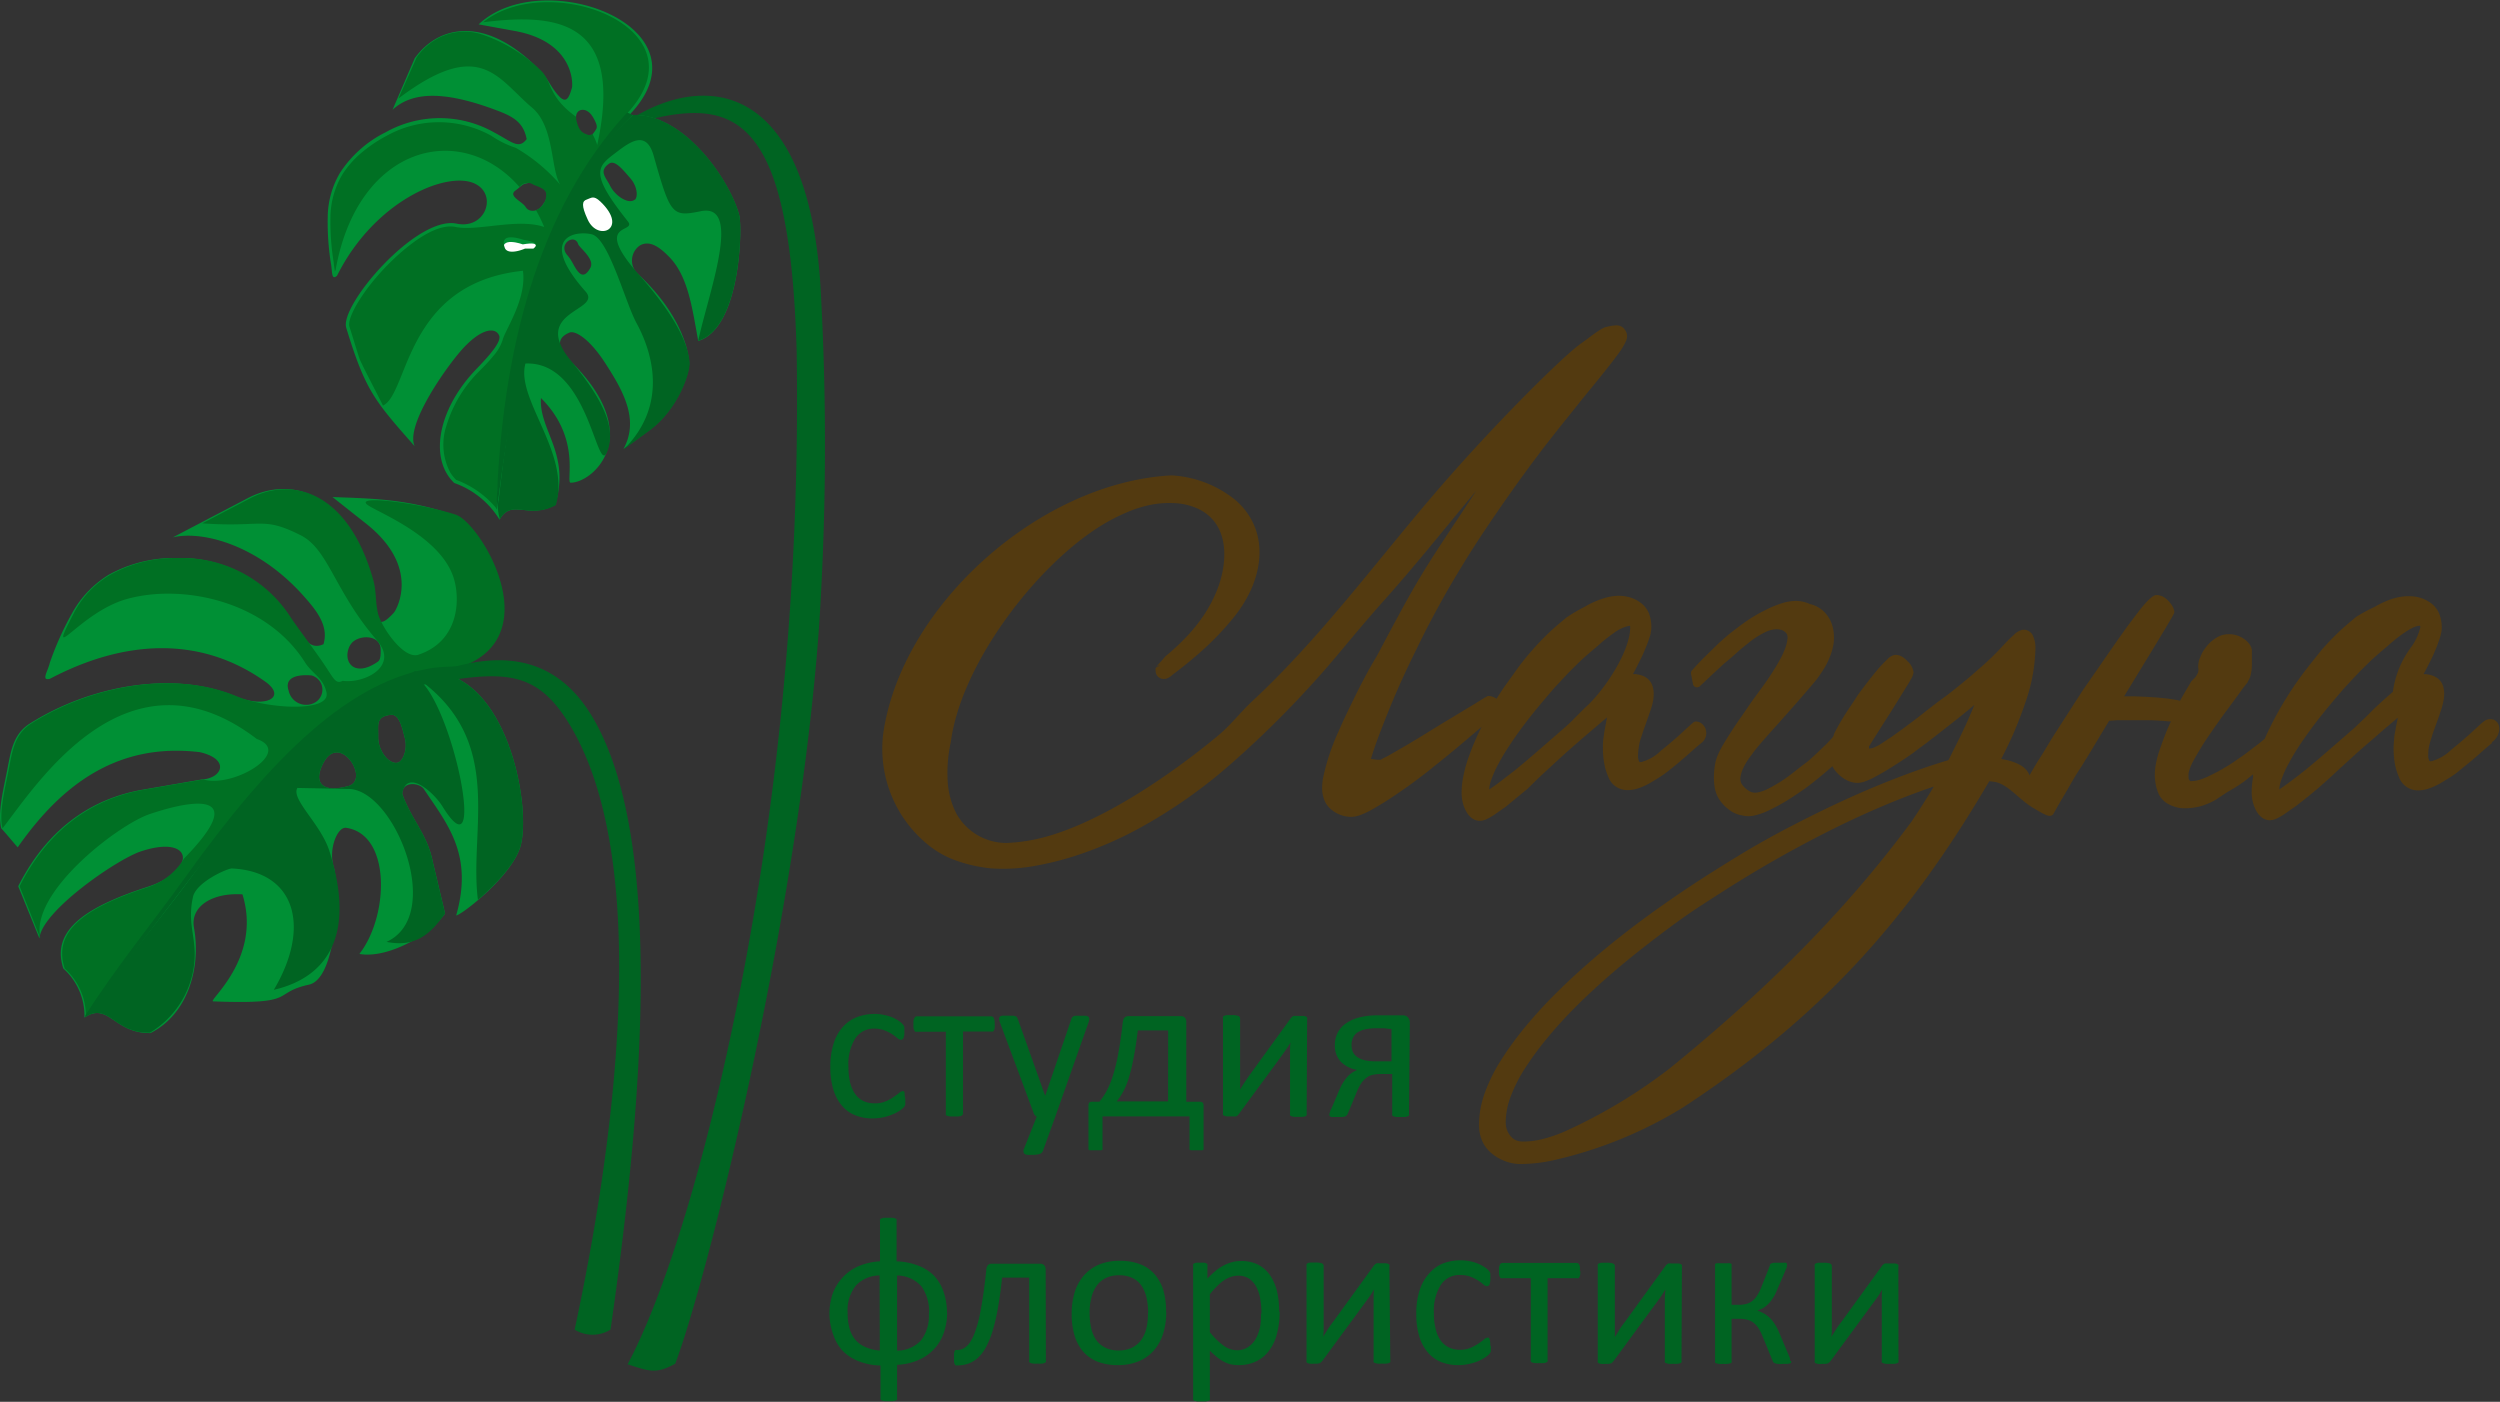 <svg xmlns="http://www.w3.org/2000/svg" viewBox="0 0 247.16 138.59"><rect x="0" y="0" width="247.16" height="138.59" fill="#333333" stroke="none"/><defs><style>.cls-1{fill:#009035;}.cls-1,.cls-2,.cls-3,.cls-4,.cls-5{fill-rule:evenodd;}.cls-2{fill:#007023;}.cls-3{fill:#006422;}.cls-4{fill:#fff;}.cls-5{fill:#533a10;}</style></defs><title>Asset 2</title><g id="Layer_2" data-name="Layer 2"><g id="svgRoot"><g id="rootGroup"><g id="Layer1000"><g id="Layer1001"><g id="Layer1002"><path class="cls-1" d="M8.35,100.6a6.3,6.3,0,0,0-2.09-4.85c-1.27-3.87,2.39-6.14,8.41-8.1,2.22-.72,3.37-2,3.41-2.79.05-1-1.33-1.63-4.18-.68-2.38.8-9.82,5.93-10,8.6L1.8,87.62c3.29-6.51,8.19-8.85,12.38-9.56l5.78-1c2-.11,2.84-2-.21-2.7-8.33-1-13.83,3.45-18,9.41C1.07,83,.7,82.52.12,81.89c-.35-1.45.13-3.48.56-5.59.38-1.92.56-3.68,2.26-4.76,6-3.79,14.19-5.27,20.3-2.71,3,1.25,5.16.12,3-1.43-6.44-4.58-13.94-4.17-21.31-.29-.91.23-.18-.77,0-1.6a30.08,30.08,0,0,1,2.18-4.86,10.26,10.26,0,0,1,3.63-3.82,13.35,13.35,0,0,1,6.8-1.66,12.72,12.72,0,0,1,11,5.82c1.31,1.92,2,3.36,3.44,2.7.48-1.61-.39-3-1.78-4.56-4.66-5.37-10.33-6.69-13.12-6l7.53-3.94c4.3-2.16,9.63-.42,12,8,.37,1.29.22,2.11.49,3.38s.78,1.16,1.84,0c.21-.22,2.76-4.46-2.77-8.82l-3.3-2.61c3.88.15,7.35.17,11.92,1.75C47.45,51.8,55,64.49,43.28,66.5c6.86.88,9.2,12.93,8.22,17-.75,3.06-6,7.06-6.4,7,1.71-6-.86-9-3.15-12.42-.37-.7-2.21-.92-2.18.42.89,2.52,2.47,4,3,6.63L44,90.31c-1.51,2.15-5.69,4.49-8.47,4,2.91-3.72,3.18-11.81-1.31-12.47-.85-.12-1.78,2.1-1.22,3.91s.39,10.83-2.39,11.58c-3.92.86-.92,2-9.53,1.67-.63,0,4.86-4.23,2.89-10.58-3-.19-5.18,1.2-4.79,3.31.69,3.8-.52,8.5-4.3,10.4C11.28,102.2,10.74,99,8.35,100.6Zm26.1-22.89c2.22-.61-1-5.67-2.62-2C31.06,77.43,31.87,78.41,34.45,77.71Zm.21-14c-.89,1.46.16,3.36,2.54,1.81.25-.16.48-.23.43-1.38C37.56,62.66,35.26,62.74,34.66,63.73ZM39.32,75.4c.5-.12,1-1.27.71-2.41s-.58-2.42-1.4-2.32c-1.52.17-1.21,1-1.24,2.14C37.35,74.19,38.44,75.61,39.32,75.4ZM28.53,68.26a1.77,1.77,0,0,0,2.54,1.23,1.46,1.46,0,0,0-.26-2.71S27.92,66.42,28.53,68.26Z"/></g><path class="cls-2" d="M8.49,100.5A6.31,6.31,0,0,0,6.4,95.75c-1.28-3.87,2.38-6.14,8.41-8.1a6.66,6.66,0,0,0,3.4-2.79c6.31-6.45,1.39-6-3.43-4.37C11.66,81.55,2.9,88.27,4,92.78L1.94,87.62c3.29-6.51,8.19-8.85,12.38-9.56l5.78-1c3,.87,8.9-2.74,5.29-4C12.59,63.28,3.58,77.65.25,81.89c-.34-1.45.14-3.48.57-5.59.38-1.92.56-3.68,2.26-4.76,6-3.79,14.19-5.27,20.3-2.71,3,1.25,9.33,1.64,8.9-.37-.32-1.48-1.44-1.86-2.14-3C26.29,59.4,18,57.68,12.51,59.23c-4.68,1.32-8.06,6.89-5.23,1.42a9.33,9.33,0,0,1,3.62-3.82,13.38,13.38,0,0,1,6.81-1.66,12.72,12.72,0,0,1,11,5.82c.66,1,2.36,3.24,3.33,4.68s1.15,2,1.83,1.64c2.16.29,5.62-1.43,3.4-4-4.19-4.83-4.78-9-7.54-10.39C25.91,51,26,52.17,20,51.74l4.82-2.52c4.31-2.16,9.64-.42,12.05,8,.37,1.29.21,2.11.49,3.38s2.5,4.62,4,4.13c4.06-1.35,4.19-5.55,3.45-7.72-1.41-4.11-7.68-6.44-8.51-7.12-1.21-1,5.44-.1,8.78,1,2.38.82,9,11.62.87,14.91a3.17,3.17,0,0,0-1.25.41c-8.91.49-17,7.71-26.24,20.59-2.94,4.11-6.7,8.69-9.81,13.58l0,0Z"/><g id="Layer1003"><path class="cls-3" d="M8.35,100.6c3.85-5.48,8.11-10.45,11.37-15C28.2,73.76,36.27,67,43.28,66.5c6.86.88,9.2,12.93,8.22,17-.45,1.85-2.57,4-4.25,5.47-.9-7,2.74-15.66-5.88-21.84,3.52,2.8,6.84,19.8,2.39,12.62-.89-1.44-3.56-3.81-4-1.28.89,2.52,2.47,4,3,6.63L44,90.31c-1.51,2.15-3,3.35-5.79,2.81C44,90.49,39,78.07,34.48,78l-5.08-.1c-.66,1.12,2.32,3.55,3.17,6.25,2.56,8.08,0,12.42-5.5,13.71,3.68-6.19,2.17-11.7-4.15-12-.46,0-3.52,1.35-3.84,2.81-.62,2.81.44,4.09.1,6.75a9.09,9.09,0,0,1-4.35,6.67C11.28,102.2,10.74,99,8.35,100.6Zm26.1-22.89c2.22-.61-1-5.67-2.62-2C31.06,77.43,31.87,78.41,34.45,77.71Zm4.87-2.31c.5-.12,1-1.27.71-2.41s-.58-2.42-1.4-2.32c-1.52.17-1.21,1-1.24,2.14C37.35,74.19,38.44,75.61,39.32,75.4Z"/><path class="cls-3" d="M39.27,68.16c9.49-1.72,13.14-2.58,16.75,3,8.92,13.92,4.4,43.5.79,60.29a3.37,3.37,0,0,0,3.55,0c3.1-21.58,5.43-48.2-1.72-60.45-3.92-6.71-10-6.67-16.31-4.2-.19.08-1.11-.52-1.31-.45C40.21,66.74,40.1,67.78,39.27,68.16Z"/></g><path class="cls-3" d="M66.76,134.82c3.4-9.12,12.17-44.69,14.2-72.64a276.43,276.43,0,0,0,.23-32.5C80.22,6.69,68.6,7,61,12.71c7.07-2.16,12.25-3,15.16,4.11,1.47,3.61,2.35,9.27,2.6,17.85a305.58,305.58,0,0,1-3.13,48.78c-3.06,21-8.37,41.58-13.58,51.43C64.26,135.59,64.87,135.85,66.76,134.82Z"/><path class="cls-1" d="M49.39,51.38a8.59,8.59,0,0,0-4.48-3.63c-2.53-2.42-1.6-7.34,2.19-11.27,1.39-1.44,2.51-2.74,2.24-3.33-.38-.8-1.67-.7-3.45,1.17C44.4,35.88,40,42,41,44.12c-4-4.54-4.87-5.5-6.77-11.71-.68-2.21,6.94-11.12,10.91-10.3,2.79.58,4-2.67,2-3.85-2.55-1.55-10,1.35-13.82,9-.6.53-.45-.52-.61-1.24a26.21,26.21,0,0,1-.31-4.57,8.78,8.78,0,0,1,1.22-4.37,11.43,11.43,0,0,1,4.5-4,10.94,10.94,0,0,1,10.71,0c1.77.93,2.44,1.73,3.24.67-.29-1.42-1-2.09-2.73-2.75-5.71-2.2-8.7-1.82-10.53-.15L41,5.76C43.44,2.38,48.19,1.55,53.41,7c.8.84,1,1.52,1.73,2.37s1.06.57,1.41-.72c.07-.26.3-4.5-5.66-5.59l-3.57-.65c6.34-6,23.28.3,14.86,9,5.26-.54,10,6.43,10.91,9.9.3,1.18.15,11.1-4.06,12.4-.61-3.29-1-6.52-3-8.44-.85-.85-1.82-1.55-2.77-1a1.81,1.81,0,0,0-.13,2.88c3.25,3,4.82,6.31,5,8.68.07.93-1.08,4.6-4,6.74l-2.49,1.82c1.55-2.86.06-5.62-1.81-8.5-1.58-2.44-3-3.26-3.55-3-.86.36-1.6,1.12.14,2.83,7.47,7.33,2.21,12,0,12-.54,0,1.12-4.34-2.94-8.37-.21,3.21,2.94,5.47,1.41,10.55C52.26,51.41,50.57,49.23,49.39,51.38Zm6.81-26c.55.54,1.17,2.92,2.17,1.09.47-.85-1.11-2-1.21-2.33C56.81,23,55,24.19,56.2,25.35Zm-2.09-6.28c0-.52-.93-.76-1.17-.87a.93.93,0,0,0-.88-.09c-.37,0-.6.34-1.09.69-.79.56.68,1.09,1,1.64s1.28.51,1.73-.29A1.8,1.8,0,0,0,54.11,19.07Zm2.8-6.93c.23,1.09.6,1.26,1.09,1.41.31.1.51-.17.67-.42a2.83,2.83,0,0,0,.2-.28c.15-.23.28-.39-.25-1.3-.64-1.09-1.68-.83-1.67,0A.86.86,0,0,0,56.91,12.14Zm5.85,7.59c.34-.29.24-1.36-.43-2.12s-1.51-1.87-2.1-1.47c-1.08.75-.33,1.35.1,2.22C60.86,19.42,62.18,20.24,62.76,19.73Zm-4.66,2c1,2.24,4.1.94,1.26-1.77-.7-.67-.92-.34-1.36-.2S57.45,20.3,58.1,21.7Zm-7.5,3.64c.85.59,3.71-1,2.38-1.06,0-.19-.29-.29-1.29-.12,0,0-2.43-.89-1.82.78C50,25.23,50.25,25.34,50.6,25.34Z"/><path class="cls-4" d="M50.6,25.34c.85.59,3.71-1,2.38-1.06,0-.19-.29-.29-1.29-.12,0,0-2.43-.89-1.82.78C50,25.23,50.25,25.34,50.6,25.34Z"/><path class="cls-3" d="M49.39,51.38v0l0-.18a3.82,3.82,0,0,1-.16-1.11c0-.22,0-.43.07-.65C51.15,32.66,55,18,62.58,11.37l-.07,0c5.13-.22,9.71,6.52,10.58,9.92.3,1.18.15,11.1-4.06,12.4,1-4.68,4.43-13.66.25-12.81-2.85.59-3,.36-4.65-5.46-.76-2.74-2.51-1.26-3.89-.22-1.75,1.33-2.4,2,1.32,6.67,1,1.23-3.63-.06,1.12,5.3,2.91,3.29,4.82,6.31,5,8.68.07.93-1.08,4.6-4,6.74l-2.49,1.82c4.32-4.33,2.88-9.45,1.24-12.47-1.12-2.05-2.75-8.39-4.44-8.78s-5.33.32-.6,5.66c1.73,1.95-5.57,1.88-1.42,6.88,3.27,3.93,4.28,6.53,3.68,8.6-1.11,3.82-1.65-8.64-8.2-8.36-1,3.5,4.51,8.89,3,14C52.26,51.41,50.57,49.23,49.39,51.38Z"/><path class="cls-2" d="M59.19,14.87a5.85,5.85,0,0,0-.63-1.64.42.42,0,0,1-.42.1c-.52-.17-.92-.34-1.17-1.51a1.18,1.18,0,0,1,0-.26c-2.78-2-2.4-3.45-3.4-4.49a15.32,15.32,0,0,0-6-3.69,5.59,5.59,0,0,0-4.31.43,6.16,6.16,0,0,0-2.07,1.86l-1.8,4.07c8.11-6.12,9.77-2,13.22.91,2.23,1.89,1.81,6.09,2.78,7.61A17.16,17.16,0,0,0,51,14.62a9.66,9.66,0,0,1-2.43-1.2,10.68,10.68,0,0,0-8.78-.71,11.34,11.34,0,0,0-1.59.73,13.87,13.87,0,0,0-2.67,1.84,9.46,9.46,0,0,0-1.7,2,8.45,8.45,0,0,0-1.16,4.2A25,25,0,0,0,33,26c0,.16.07.55.11.83l.07-.14c2.18-12.31,12.38-14.85,18.18-8.2a1,1,0,0,1,1.39-.22c.25.12,1.27.37,1.24.93a1.59,1.59,0,0,1-1,1.58,15,15,0,0,1,.81,1.66c-2.63-.9-6.6.45-8.75,0s-5.11,2.16-6.47,3.5a23.29,23.29,0,0,0-2.42,2.79c-.23.33-.46.66-.67,1-.32.51-1.14,1.93-.94,2.57.32,1,.65,2.12,1,3.18.2.54,2.07,4.09,2.31,4.62C40.42,38.91,40,28,51.7,26.77c.39,2.79-1.77,5.86-2,6.82a4.4,4.4,0,0,1-.92,1.59c-.33.41-.69.8-1,1.11l-.43.44a12.76,12.76,0,0,0-3.23,5.41,5.89,5.89,0,0,0,.41,4.6,4.2,4.2,0,0,0,.56.7,9.34,9.34,0,0,1,4,2.84,105.37,105.37,0,0,1,1.63-13.93q.2-1,.42-2.07c.1-.44,2.54-8,2.64-8.43C54.15,22.41,59.17,15,59.19,14.87Zm-.14-.57s.1.56.19.46c.55-.57,2.68-3.45,2.78-3.57C69.82,2.73,54.2-3,47.77,2.2,54.86,1.32,61.76,1.84,59.05,14.3ZM52.73,24.58h-.07l0,0h-.31l0,0h0l0,0H51.9c-.81.34-1.81.5-2-.1-.61-1.67,1.81-.78,1.82-.78C53.12,23.92,53.19,24.22,52.73,24.58Z"/><path class="cls-3" d="M62,11.12l.57.25c-7.43,6.86-11.33,21.93-13.42,38.9v.14l-.07-.13C49.56,34.87,53.15,20.72,62,11.12Z"/><path class="cls-3" d="M8.41,100.43c3.12-4.9,6.89-9.49,9.84-13.61C26.93,74.68,34.64,67.21,43,66c.54-.08,3.74-.19,4.29-.21l-3.69,1C35.38,67,28.12,74.55,18.47,87.3c-2.72,3.59-6.63,8.61-9.65,12.78C8.48,100.55,8.49,100.39,8.41,100.43Z"/><path class="cls-4" d="M58.1,21.7c1,2.24,4.1.94,1.26-1.77-.7-.67-.92-.34-1.36-.2S57.45,20.3,58.1,21.7Z"/></g><path class="cls-5" d="M156.36,33.92l.63-.46q.58-.45,1-.72a3.45,3.45,0,0,1,.73-.4h0l.5-.11a4.52,4.52,0,0,1,.53-.06,1,1,0,0,1,.72.23l0,0a1.31,1.31,0,0,1,.37.63v0a1.21,1.21,0,0,1-.14.79,5.51,5.51,0,0,1-.6,1c-.26.37-.58.79-.94,1.25s-.79,1-1.22,1.53l0,0-1.47,1.8-1.6,2c-.55.68-1.13,1.41-1.73,2.18s-1.18,1.54-1.74,2.29q-1.11,1.5-2.25,3.12c-.77,1.09-1.53,2.2-2.28,3.32s-1.51,2.29-2.24,3.49-1.45,2.41-2.14,3.66-1.36,2.5-2,3.8-1.27,2.58-1.88,3.92-1.16,2.66-1.69,4-1,2.57-1.39,3.86h.1l.52.07h0l.37,0s0,0,.1-.07.33-.16.58-.3l.84-.48,1-.58c1.21-.71,2.39-1.45,3.58-2.18l1.2-.72,1.07-.65.93-.56.71-.44h0l.44-.26a.46.46,0,0,1,.28-.06h0a1.6,1.6,0,0,1,.7.27l.47-.73c.47-.7,1-1.4,1.47-2.07s1-1.33,1.59-2,1.1-1.19,1.66-1.73,1.14-1,1.71-1.49A16.58,16.58,0,0,1,156.65,60a8.94,8.94,0,0,1,1.72-.79h0A5.47,5.47,0,0,1,160,58.9a4.13,4.13,0,0,1,1.24.19,3.34,3.34,0,0,1,1.05.57,2.54,2.54,0,0,1,.74,1,3.86,3.86,0,0,1,.23,1.37,2.68,2.68,0,0,1-.06.52c0,.17-.1.38-.17.61s-.16.46-.25.69l-.31.74c-.23.51-.48,1-.77,1.57l-.26.48h0a2.45,2.45,0,0,1,.78.11,1.88,1.88,0,0,1,.66.34,1.49,1.49,0,0,1,.47.67h0a2.34,2.34,0,0,1,.14.87,4.16,4.16,0,0,1-.06.67,6.63,6.63,0,0,1-.2.76h0c-.17.52-.35,1-.55,1.59-.1.28-.2.55-.28.8s-.18.54-.26.79A6.91,6.91,0,0,0,162,74a4,4,0,0,0-.05.58,2.34,2.34,0,0,0,0,.38,1.32,1.32,0,0,0,.09.3.1.1,0,0,0,.05.07.35.35,0,0,0,.2,0,4.3,4.3,0,0,0,1.92-1.12c.49-.39,1-.82,1.54-1.29s1.07-1,1.64-1.48a.44.44,0,0,1,.33-.11,1,1,0,0,1,.64.32,1.24,1.24,0,0,1,.25.39.08.08,0,0,1,0,0,1.23,1.23,0,0,1-.35,1.37l0,0h0q-.36.29-.72.6l-.81.72-.91.78-.93.75c-.33.25-.65.48-1,.69s-.67.42-1,.59a5.86,5.86,0,0,1-1,.42,3.08,3.08,0,0,1-.9.15,2,2,0,0,1-2-1.34,5.4,5.4,0,0,1-.39-1.31,8.31,8.31,0,0,1-.13-1.53c0-.27,0-.58.05-.92s.09-.69.17-1.09.13-.7.19-1v0l-.07.06h0l-.65.55-.74.63,0,0-.82.7-.91.79-.9.79-.82.75-.87.8-1,.93L151,78l-1.11.91-1,.83-1,.7a5.73,5.73,0,0,1-.85.51,1.64,1.64,0,0,1-.72.2,1.3,1.3,0,0,1-.8-.26h0a2,2,0,0,1-.57-.68h0a3.58,3.58,0,0,1-.34-.88,4.35,4.35,0,0,1-.11-1,8.42,8.42,0,0,1,.2-1.72,13.12,13.12,0,0,1,.56-1.93c.24-.68.53-1.37.85-2.07l.36-.75-.44.38-1.27,1.08c-.9.76-1.89,1.58-3,2.46-.53.44-1.07.85-1.6,1.25s-1.06.78-1.57,1.13-1,.69-1.49,1-.93.57-1.36.82a8.27,8.27,0,0,1-1.18.57,2.79,2.79,0,0,1-1,.21,3.11,3.11,0,0,1-1.9-.69,2.31,2.31,0,0,1-.72-.94h0a3.34,3.34,0,0,1-.23-1.27,5.63,5.63,0,0,1,.12-1.07,22.06,22.06,0,0,1,1.52-4.52c.26-.59.53-1.19.82-1.79s.59-1.22.92-1.89.67-1.31,1-1.93.69-1.23,1.05-1.84l1.2-2.26,1.17-2.17c.4-.73.8-1.45,1.21-2.16,1.94-3.39,4.12-6.44,6.22-9.71-3,3.6-5.84,7.18-9,10.72-.68.76-1.35,1.53-2,2.29-1.9,2.22-3.55,4.31-5.59,6.5a97.08,97.08,0,0,1-7.53,7.38,50.28,50.28,0,0,1-9.42,6.6,37.14,37.14,0,0,1-5.29,2.33,30.27,30.27,0,0,1-4.88,1.28,17.43,17.43,0,0,1-4.25.23h0a14.48,14.48,0,0,1-3.48-.78,9.35,9.35,0,0,1-2.71-1.52A12.23,12.23,0,0,1,87.31,72.6C89.06,60,102.67,47.71,115.79,47h.06a11,11,0,0,1,6.33,2.47l0,0a7.07,7.07,0,0,1,1.08,1.18c1.72,2.39,1.53,5.27.33,7.84a13.07,13.07,0,0,1-1.81,2.78A28.17,28.17,0,0,1,119.2,64a41.55,41.55,0,0,1-3.28,2.71,1.8,1.8,0,0,1-.37.28.89.89,0,0,1-.46.13.79.79,0,0,1-.84-.84.46.46,0,0,1,0-.21,2.67,2.67,0,0,1,.43-.57h0l.24-.26.27-.32.06-.06a22.33,22.33,0,0,0,2.21-2.08,15.57,15.57,0,0,0,1.64-2.09,14.06,14.06,0,0,0,1.13-2.12c1.16-2.75,1.45-6.67-1.7-8.23a6.17,6.17,0,0,0-2.49-.6h0a9.42,9.42,0,0,0-2.29.17,12,12,0,0,0-2.39.76A19.4,19.4,0,0,0,109,51.88c-6.57,4-14,13.8-15,21.49v0h0a14.15,14.15,0,0,0-.3,4h0a8,8,0,0,0,.86,3.08,5.67,5.67,0,0,0,4.92,2.89,17.15,17.15,0,0,0,3.83-.59c5.74-1.55,12.48-6.2,17-9.93,1.37-1.12,2.26-2.35,3.57-3.57,6.65-6.2,12.1-13.63,18-20.51S154.74,35,156.36,33.92ZM114.3,66a.41.41,0,0,1,.37-.21Zm132.09,7.44-.71.6-.82.72c-.59.53-1.21,1-1.84,1.53-.32.25-.64.48-1,.69s-.67.42-1,.59a6.23,6.23,0,0,1-1,.42,3.09,3.09,0,0,1-.91.15,2,2,0,0,1-1.95-1.34v0a6,6,0,0,1-.39-1.28,9.28,9.28,0,0,1-.13-1.53,8,8,0,0,1,.06-.92c0-.33.09-.69.16-1.09s.14-.72.2-1v0L237,71h0l-.63.54-.76.64,0,0c-.45.39-1,.88-1.72,1.49l-.9.79-.82.75-.88.8-1,.93-1.13,1-1.1.91-1.06.83-1,.7a5.73,5.73,0,0,1-.85.51,1.64,1.64,0,0,1-.73.2,1.27,1.27,0,0,1-.79-.26h0a2,2,0,0,1-.57-.68h0a3.58,3.58,0,0,1-.34-.88,4.35,4.35,0,0,1-.11-1,8.22,8.22,0,0,1,.14-1.43,2.93,2.93,0,0,1,0-.29l-.28.23-.63.5-.56.38c-.33.21-.69.43-1.08.65L219,79.1a6.76,6.76,0,0,1-1.46.61,6,6,0,0,1-1.5.2,3.18,3.18,0,0,1-1-.14,3.41,3.41,0,0,1-.89-.41,2.21,2.21,0,0,1-.73-.86l0,0a4.4,4.4,0,0,1-.34-1.22h0a5.3,5.3,0,0,1,0-1.38,9.06,9.06,0,0,1,.38-1.61c.19-.57.39-1.12.6-1.66s.37-.88.57-1.31l-.22,0a24.45,24.45,0,0,0-2.49-.12h-1.3l-1.26,0-.84.06-.86,1.42-.95,1.59h0c-.47.76-.89,1.45-1.25,2s-.76,1.27-1.08,1.82l-.84,1.43-.52.92a.41.41,0,0,1-.37.22h0a1,1,0,0,1-.33-.07h0l-.32-.15c-.26-.13-.53-.29-.82-.47-1.47-.79-2.54-2.36-3.91-2.66l-.6-.08c-8,13.66-16.64,23.32-30.27,32.25a42.12,42.12,0,0,1-12.61,5.18,15.45,15.45,0,0,1-3.45.42,4.29,4.29,0,0,1-1.47-.26,4.5,4.5,0,0,1-1.33-.74,3.3,3.3,0,0,1-1-1.27,4,4,0,0,1-.32-1.67,9.49,9.49,0,0,1,.54-3,16.29,16.29,0,0,1,1.61-3.29h0a32.66,32.66,0,0,1,2.49-3.41,45.54,45.54,0,0,1,3.21-3.48q1.78-1.75,3.83-3.49T162.28,91c1.55-1.15,3.14-2.26,4.78-3.35s3.31-2.13,5-3.16,3.45-2,5.21-2.91,3.53-1.78,5.31-2.59,3.53-1.54,5.23-2.19,3.25-1.18,4.82-1.65c.26-.49.5-1,.74-1.47s.53-1.07.78-1.6.49-1.06.71-1.59c.12-.27.23-.54.34-.81l-.34.29c-.23.2-.52.43-.86.71l-1.06.84-1.2.94-1.29,1c-.46.34-.91.67-1.34,1h0c-.44.31-.87.6-1.3.88s-.87.56-1.25.79-.77.45-1.14.65h0a6.94,6.94,0,0,1-1,.46h0a2.3,2.3,0,0,1-.77.16,2.4,2.4,0,0,1-1-.23,3.38,3.38,0,0,1-.92-.65,2.93,2.93,0,0,1-.51-.65v0l-.06-.12q-.67.6-1.41,1.2c-.51.41-1,.81-1.56,1.19s-1.08.74-1.63,1.07-1.08.61-1.61.87a6.67,6.67,0,0,1-1.49.54,2.56,2.56,0,0,1-1.2,0,2.84,2.84,0,0,1-1.08-.4h0a4.29,4.29,0,0,1-1-.9,3.15,3.15,0,0,1-.66-1.48,6.69,6.69,0,0,1,0-2,4,4,0,0,1,.26-1.07,8.27,8.27,0,0,1,.62-1.22h0q.75-1.27,1.8-2.76h0l1-1.46,1.06-1.45c.34-.47.66-.93.95-1.39s.55-.88.77-1.29h0a7.83,7.83,0,0,0,.52-1.13,4.05,4.05,0,0,0,.22-.92.78.78,0,0,0-.1-.52,1.05,1.05,0,0,0-.49-.35,1.81,1.81,0,0,0-.66-.06,2.72,2.72,0,0,0-.78.2h0a8.28,8.28,0,0,0-1.92,1.22q-.56.43-1.11.93t-1.17,1c-.82.75-1.62,1.5-2.42,2.26a.41.41,0,0,1-.59,0,.39.39,0,0,1-.11-.22h0l-.19-1a.42.42,0,0,1,.13-.37c.35-.39.72-.79,1.13-1.2l1.38-1.35c.5-.47,1-.91,1.54-1.32s1.05-.8,1.58-1.15a15.42,15.42,0,0,1,1.6-.91,10.77,10.77,0,0,1,1.56-.65,4.78,4.78,0,0,1,1.52-.25,3.45,3.45,0,0,1,1.32.31,2.75,2.75,0,0,1,.85.34,2.78,2.78,0,0,1,.72.61,3,3,0,0,1,.51.82,3.64,3.64,0,0,1,.26,1,4.43,4.43,0,0,1,0,1.09A5.91,5.91,0,0,1,181,64.7a7.45,7.45,0,0,1-.57,1.23,13.67,13.67,0,0,1-.86,1.28h0c-.61.73-1.23,1.45-1.85,2.16s-1.2,1.36-1.77,2-1.09,1.21-1.56,1.75-.87,1-1.23,1.52a7.2,7.2,0,0,0-.8,1.26,3.27,3.27,0,0,0-.3,1,1.05,1.05,0,0,0,.21.72,2.25,2.25,0,0,0,.85.68,1.22,1.22,0,0,0,.62.05,3.76,3.76,0,0,0,1-.34q.6-.3,1.23-.69c.42-.27.85-.57,1.27-.9s.87-.69,1.29-1,.84-.73,1.23-1.09l.8-.77c.21-.22.41-.42.58-.61s.15-.34.24-.52.23-.44.36-.67c.27-.48.58-1,.92-1.51s.68-1,1-1.52c.73-1,1.44-1.92,2.11-2.7q.53-.58.87-.9a1.26,1.26,0,0,1,.75-.39,1.36,1.36,0,0,1,.65.18l0,0a2.15,2.15,0,0,1,.54.45,1.76,1.76,0,0,1,.6,1.1,1.5,1.5,0,0,1-.22.61c-.13.24-.3.54-.54.91l-.73,1.18,0,0-.76,1.22h0l-.79,1.24c-.21.33-.45.72-.73,1.15s-.4.64-.51.83-.12.13-.12.16,0,.13,0,.18h0V74h.11a1.17,1.17,0,0,0,.43-.12,4.65,4.65,0,0,0,.76-.42l1-.66,1.08-.78,1.15-.86c.41-.31.79-.61,1.14-.89l1.1-.85,1-.73h0c1.16-.91,2.17-1.73,3-2.48a25.32,25.32,0,0,0,2.12-2c.58-.62,1-1.08,1.38-1.39a1.7,1.7,0,0,1,.93-.56,1,1,0,0,1,1,.58,2.78,2.78,0,0,1,.25,1.29,17.16,17.16,0,0,1-1,5.34c-.32.95-.7,1.94-1.15,3-.37.84-.78,1.69-1.23,2.56l.67.14a5.47,5.47,0,0,1,1.1.41h0a2.21,2.21,0,0,1,.84.71,1.42,1.42,0,0,1,.2.41l0-.07c.28-.49.6-1.05,1-1.67s.78-1.28,1.22-2h0l2.3-3.58,0,0,.33-.51h0c.09-.14.2-.3.31-.49h0L207.47,66l1.5-2.17c.46-.66.92-1.3,1.36-1.92l1.17-1.55c.79-1,1.36-1.53,1.69-1.53a1.53,1.53,0,0,1,.66.16l0,0a2.18,2.18,0,0,1,.52.41,3.26,3.26,0,0,1,.39.5,1.79,1.79,0,0,1,.2.54s0,0,0,.06h0v0a.36.36,0,0,1-.06.2c-.05.1-.11.22-.19.36l-.59,1-.91,1.51,0,0-1.07,1.76v0L210,68.84h1l1.15.05,1.13.07,1.07.11h0l.83.13h0l.35.08q.28-.51.57-1h0c.23-.39.41-.69.53-.91L217,67a1.71,1.71,0,0,0,.32-.56,1,1,0,0,0,0-.46.22.22,0,0,1,0-.08h0a2.69,2.69,0,0,1,.05-.44c0-.14.09-.31.16-.49a3.76,3.76,0,0,1,.25-.54,4,4,0,0,1,.36-.51,3.27,3.27,0,0,1,.44-.47h0a3.75,3.75,0,0,1,.51-.38,2.34,2.34,0,0,1,.6-.28,2.43,2.43,0,0,1,.65-.09,2.58,2.58,0,0,1,1.52.47,2.18,2.18,0,0,1,.51.49,1.3,1.3,0,0,1,.26.61h0c0,.17,0,.38,0,.65s0,.54,0,.86h0a4.62,4.62,0,0,1-.11.91h0a2.11,2.11,0,0,1-.3.71l0,.05h0a3.3,3.3,0,0,0-.22.27c-.13.16-.26.33-.4.53h0l-.52.71-.57.78-.61.82,0,0c-.16.22-.36.49-.58.81l-.54.77-.42.61h0c-.26.38-.52.77-.76,1.17s-.48.8-.71,1.22v0a4.94,4.94,0,0,0-.44,1h0a1.58,1.58,0,0,0-.08.68.17.17,0,0,1,0,.07h0a.29.29,0,0,0,0,.09.82.82,0,0,0,.1.17h0a.18.18,0,0,0,.08.07.33.33,0,0,0,.15,0,3,3,0,0,0,.77-.13,6,6,0,0,0,1-.41c.4-.19.79-.39,1.17-.61s.78-.46,1.17-.72h0l1.11-.77,1-.76.58-.45.4-.33c.18-.42.38-.84.59-1.26h0c.22-.44.46-.9.72-1.37a34.48,34.48,0,0,1,2.76-4.2q.78-1,1.59-2c.55-.62,1.1-1.19,1.66-1.73s1.14-1,1.71-1.49A16.58,16.58,0,0,1,234.77,60a8.68,8.68,0,0,1,1.72-.79h0a5.46,5.46,0,0,1,1.64-.27,4.2,4.2,0,0,1,1.25.19,3.57,3.57,0,0,1,1.05.57,2.52,2.52,0,0,1,.73,1,3.64,3.64,0,0,1,.24,1.37,2.68,2.68,0,0,1-.06.52h0a3.48,3.48,0,0,1-.17.6c-.07.23-.16.46-.24.69l-.31.74v0c-.11.25-.23.5-.36.76s-.27.54-.4.79l-.26.48h0a2.45,2.45,0,0,1,.78.11,2,2,0,0,1,.66.34,1.49,1.49,0,0,1,.47.67v0a2.49,2.49,0,0,1,.13.85,3.32,3.32,0,0,1-.07.67,6.49,6.49,0,0,1-.19.76c-.08.25-.17.51-.26.78s-.2.57-.29.81l-.29.8c-.09.27-.17.54-.25.79a6.91,6.91,0,0,0-.17.69,4,4,0,0,0-.05.58,2.34,2.34,0,0,0,0,.38,1.32,1.32,0,0,0,.09.3.1.1,0,0,0,.05.07.35.35,0,0,0,.2,0,4.41,4.41,0,0,0,1.92-1.12c.49-.39,1-.82,1.54-1.29s1.07-1,1.64-1.48l.07-.05a1,1,0,0,1,1-.14.93.93,0,0,1,.37.34,1,1,0,0,1,.14.46h0a1.66,1.66,0,0,1-.76,1.42Zm-32-2.21ZM239.29,62c0-.09,0-.13-.13-.13a1.6,1.6,0,0,0-.58.17,6.52,6.52,0,0,0-1,.6c-.4.28-.82.6-1.27,1s-.91.77-1.42,1.22-1,.94-1.51,1.45-1,1.07-1.55,1.64c-1,1.16-2,2.33-2.88,3.49h0c-.58.76-1.1,1.48-1.55,2.16a20.71,20.71,0,0,0-1.14,1.9,9.46,9.46,0,0,0-.7,1.55,3.13,3.13,0,0,0-.22,1v0l.57-.4c.59-.42,1.27-.94,2.05-1.56l1.2-1,1.24-1.07,2.3-2h0l1.06-1,1-1,1-.92h0l.81-.71A9.51,9.51,0,0,1,238.36,64,5.54,5.54,0,0,0,239.29,62Zm-48.1,15.76c-1.19.4-2.4.85-3.62,1.34-1.6.64-3.22,1.35-4.88,2.14s-3.29,1.63-4.94,2.52-3.27,1.82-4.89,2.8-3.2,2-4.74,3-3.05,2.12-4.49,3.22-2.82,2.2-4.1,3.3-2.46,2.18-3.55,3.26-2.07,2.15-2.94,3.2a32.07,32.07,0,0,0-2.28,3.09,14.82,14.82,0,0,0-1.43,2.84,7.35,7.35,0,0,0-.47,2.45,2.35,2.35,0,0,0,.12.77,2.22,2.22,0,0,0,.36.63,1.49,1.49,0,0,0,.53.41h0a2,2,0,0,0,.75.13,8.17,8.17,0,0,0,1.82-.23,15,15,0,0,0,2.17-.73,52.15,52.15,0,0,0,10.51-6.31c8.92-7.26,16.95-15,23.88-24.39C189.76,80.07,190.49,78.92,191.19,77.75ZM161.17,62c0-.09,0-.13-.12-.13a4.08,4.08,0,0,0-1.58.77c-.4.28-.82.6-1.27,1s-.91.77-1.42,1.22-1,.94-1.51,1.45-1,1.07-1.55,1.64c-1,1.16-2,2.33-2.88,3.49h0c-.58.76-1.1,1.48-1.54,2.16a21,21,0,0,0-1.15,1.9,10.39,10.39,0,0,0-.7,1.55,3.13,3.13,0,0,0-.22,1v0l.58-.4c.29-.21.61-.45.94-.71s.71-.54,1.1-.85l1.2-1,1.24-1.07,2.3-2h0c.4-.36.76-.67,1.06-1l1-1C158.55,68.36,161.17,64.43,161.17,62Z"/><g id="Layer1004"><path class="cls-3" d="M89.5,108.67a2.63,2.63,0,0,1,0,.3,1.09,1.09,0,0,1,0,.22.91.91,0,0,1-.06.16.85.85,0,0,1-.17.2,2.13,2.13,0,0,1-.44.33,3.9,3.9,0,0,1-.71.34,4.22,4.22,0,0,1-.85.25,4.85,4.85,0,0,1-1,.1,4.4,4.4,0,0,1-1.79-.34,3.33,3.33,0,0,1-1.31-1,4.48,4.48,0,0,1-.8-1.57,7.45,7.45,0,0,1-.28-2.16,7.34,7.34,0,0,1,.34-2.38,4.31,4.31,0,0,1,.93-1.63,3.61,3.61,0,0,1,1.38-.94,4.92,4.92,0,0,1,1.73-.31,4.14,4.14,0,0,1,.87.09,5.18,5.18,0,0,1,.78.21,3.7,3.7,0,0,1,.63.32,2.39,2.39,0,0,1,.4.3l.18.2a1.59,1.59,0,0,1,.08.18c0,.06,0,.14,0,.22s0,.19,0,.31a1.23,1.23,0,0,1-.1.57.26.26,0,0,1-.23.16.58.58,0,0,1-.36-.17,5.63,5.63,0,0,0-.51-.38,3.85,3.85,0,0,0-.76-.38,2.82,2.82,0,0,0-1-.18,2.19,2.19,0,0,0-1.91,1,4.81,4.81,0,0,0-.66,2.76,6.86,6.86,0,0,0,.17,1.59,3.52,3.52,0,0,0,.51,1.14,2.14,2.14,0,0,0,.82.68,2.59,2.59,0,0,0,1.11.22,2.62,2.62,0,0,0,1.05-.19,4,4,0,0,0,.77-.41c.22-.15.41-.29.56-.41a.61.61,0,0,1,.35-.19.18.18,0,0,1,.12,0,.24.24,0,0,1,.09.14.79.79,0,0,1,0,.25A1.94,1.94,0,0,1,89.5,108.67Zm8.84-7.43a1.86,1.86,0,0,1,0,.36.64.64,0,0,1-.06.23.45.45,0,0,1-.11.15.27.27,0,0,1-.16,0h-2.8v8.09a.25.25,0,0,1-.05.15.49.49,0,0,1-.13.1l-.27.06-.42,0-.42,0-.27-.06a.42.42,0,0,1-.14-.1.33.33,0,0,1,0-.15V102H90.64a.24.24,0,0,1-.15,0,.35.35,0,0,1-.11-.15,1,1,0,0,1-.07-.24,1.94,1.94,0,0,1,0-.36,1.72,1.72,0,0,1,0-.33,1,1,0,0,1,.07-.24.48.48,0,0,1,.11-.15.25.25,0,0,1,.15-.05H98a.25.25,0,0,1,.15.05.25.25,0,0,1,.11.15,1.09,1.09,0,0,1,.07.25A1.61,1.61,0,0,1,98.34,101.24Zm6,9.13-1.25,3.46a.51.51,0,0,1-.32.26,2.57,2.57,0,0,1-.78.08,2.76,2.76,0,0,1-.44,0,.66.66,0,0,1-.25-.09.23.23,0,0,1-.1-.17.5.5,0,0,1,0-.25l1.3-3.27a.46.46,0,0,1-.18-.13.53.53,0,0,1-.12-.2l-3.35-9a1.2,1.2,0,0,1-.08-.35.28.28,0,0,1,.08-.2.57.57,0,0,1,.27-.1l.51,0h.49a1.33,1.33,0,0,1,.28.06.31.31,0,0,1,.15.12l.1.22,2.68,7.53h0l2.58-7.57a.5.5,0,0,1,.16-.26.6.6,0,0,1,.26-.09l.51,0,.48,0a.57.57,0,0,1,.28.1.25.25,0,0,1,.09.2,1.1,1.1,0,0,1-.06.32Zm4.66,3.15a.21.21,0,0,1,0,.12.23.23,0,0,1-.12.08l-.22,0-.34,0-.36,0-.22,0a.32.32,0,0,1-.13-.08.21.21,0,0,1,0-.12v-4.17a.56.56,0,0,1,.08-.35.53.53,0,0,1,.33-.08h.67a6.65,6.65,0,0,0,.72-1.07,8.66,8.66,0,0,0,.62-1.52,17.43,17.43,0,0,0,.53-2.2c.16-.85.31-1.87.44-3.06a1.81,1.81,0,0,1,.06-.27.49.49,0,0,1,.1-.19.48.48,0,0,1,.17-.1.46.46,0,0,1,.21-.05h5.21a.5.5,0,0,1,.39.15.66.66,0,0,1,.14.47v7.84h1.3a.54.54,0,0,1,.32.08.49.49,0,0,1,.09.35v4.17a.21.21,0,0,1,0,.12.23.23,0,0,1-.12.08l-.23,0-.35,0-.34,0-.22,0a.32.32,0,0,1-.13-.08.21.21,0,0,1,0-.12v-3.15H109Zm6.49-11.65h-3q-.21,1.71-.45,2.88a17.45,17.45,0,0,1-.5,2A6.93,6.93,0,0,1,111,108a5.55,5.55,0,0,1-.61.89h5.09Zm13.69,8.25a.23.23,0,0,1,0,.14.34.34,0,0,1-.13.1l-.26.06-.42,0-.42,0-.27-.06a.32.32,0,0,1-.14-.1.24.24,0,0,1,0-.14v-5.4c0-.27,0-.55,0-.83s0-.56.05-.83c-.16.28-.34.55-.53.82l-.57.8-4,5.44-.13.15a.56.56,0,0,1-.15.1,1,1,0,0,1-.23,0l-.33,0-.38,0-.23-.06a.28.28,0,0,1-.13-.1.23.23,0,0,1,0-.14v-9.41a.2.2,0,0,1,0-.13.23.23,0,0,1,.14-.11,1.1,1.1,0,0,1,.27-.06h.4a1.81,1.81,0,0,1,.69.08.25.25,0,0,1,.19.23v5.44c0,.27,0,.54,0,.81s0,.53,0,.8c.16-.27.32-.53.49-.78s.34-.5.52-.75l4-5.52a.86.86,0,0,1,.13-.14.42.42,0,0,1,.16-.09.85.85,0,0,1,.24,0l.35,0,.37,0a.64.64,0,0,1,.24.06.27.27,0,0,1,.13.1.32.32,0,0,1,0,.14Zm10.12,0a.24.24,0,0,1,0,.15.28.28,0,0,1-.13.1l-.26.06-.44,0-.42,0-.27-.06a.32.32,0,0,1-.14-.1.33.33,0,0,1,0-.15v-3.94h-1a3.83,3.83,0,0,0-1,.1,1.54,1.54,0,0,0-.64.35,2.29,2.29,0,0,0-.52.62,6.43,6.43,0,0,0-.44.94l-.76,1.83a1.5,1.5,0,0,1-.11.22.53.53,0,0,1-.19.13,1.05,1.05,0,0,1-.3.06l-.45,0h-.35l-.25,0a.35.35,0,0,1-.15-.08.2.2,0,0,1-.06-.14.81.81,0,0,1,.06-.24c0-.11.12-.29.23-.56l.75-1.77a4.69,4.69,0,0,1,.72-1.15,2.71,2.71,0,0,1,1-.71,3,3,0,0,1-1.62-.81,2.31,2.31,0,0,1-.59-1.65,2.65,2.65,0,0,1,.28-1.23,2.51,2.51,0,0,1,.83-.92,3.84,3.84,0,0,1,1.34-.59,7.22,7.22,0,0,1,1.83-.2h.58l.67,0,.68,0,.57,0a.64.64,0,0,1,.47.23.8.8,0,0,1,.16.49Zm-1.73-8.39c-.25,0-.51-.06-.77-.07h-.73a4.78,4.78,0,0,0-1.17.12,2.15,2.15,0,0,0-.76.34,1.24,1.24,0,0,0-.4.54,1.55,1.55,0,0,0-.12.66,1.65,1.65,0,0,0,.13.68,1.29,1.29,0,0,0,.43.5,2.24,2.24,0,0,0,.73.32,5.69,5.69,0,0,0,1.25.11h1.41Zm-43.93,28a6.31,6.31,0,0,1-.32,2,4.48,4.48,0,0,1-2.51,2.72,5.84,5.84,0,0,1-2.12.48v3.28a.24.24,0,0,1,0,.14.36.36,0,0,1-.13.11l-.27.06-.41,0-.42,0-.27-.06a.33.33,0,0,1-.14-.11.23.23,0,0,1,0-.14V135a6.32,6.32,0,0,1-2.15-.42,4.5,4.5,0,0,1-1.56-1,4.22,4.22,0,0,1-.94-1.57A6.38,6.38,0,0,1,82,129.9a6.26,6.26,0,0,1,.32-2,4.71,4.71,0,0,1,1-1.62,4.54,4.54,0,0,1,1.56-1.1,6.23,6.23,0,0,1,2.12-.48v-4a.23.23,0,0,1,0-.14.26.26,0,0,1,.14-.1.83.83,0,0,1,.27-.06,2.42,2.42,0,0,1,.42,0,2.29,2.29,0,0,1,.41,0,.83.83,0,0,1,.27.06.27.27,0,0,1,.13.1.24.24,0,0,1,0,.14v4a6.63,6.63,0,0,1,2.16.43,4.38,4.38,0,0,1,1.55,1,4.34,4.34,0,0,1,.93,1.57A6.26,6.26,0,0,1,93.62,129.75Zm-1.79.12a4.27,4.27,0,0,0-.74-2.66,3.27,3.27,0,0,0-2.42-1.09v7.43a3.22,3.22,0,0,0,2.35-1A3.93,3.93,0,0,0,91.83,129.87Zm-4.89-3.75a3.2,3.2,0,0,0-2.35,1,3.91,3.91,0,0,0-.81,2.67,5.7,5.7,0,0,0,.17,1.49,2.89,2.89,0,0,0,.55,1.14,2.67,2.67,0,0,0,1,.76,4.28,4.28,0,0,0,1.46.36Zm16.44,8.41a.21.21,0,0,1,0,.14.32.32,0,0,1-.14.1.77.77,0,0,1-.26.06,2.49,2.49,0,0,1-.41,0,2.62,2.62,0,0,1-.43,0,.9.9,0,0,1-.27-.06.39.39,0,0,1-.14-.1.21.21,0,0,1,0-.14v-8.2H99.07c-.11,1.11-.25,2.09-.41,3a20,20,0,0,1-.52,2.25,9,9,0,0,1-.66,1.62,4.14,4.14,0,0,1-.8,1.06,2.79,2.79,0,0,1-.94.57,3.22,3.22,0,0,1-1.08.18.38.38,0,0,1-.16,0,.19.19,0,0,1-.11-.12.79.79,0,0,1-.07-.23,3.84,3.84,0,0,1,0-.39c0-.17,0-.3,0-.41a1.11,1.11,0,0,1,.05-.24.29.29,0,0,1,.09-.13.33.33,0,0,1,.15,0,1.36,1.36,0,0,0,.65-.16,1.81,1.81,0,0,0,.59-.53,4.56,4.56,0,0,0,.51-1,11.7,11.7,0,0,0,.44-1.48c.13-.58.25-1.27.37-2.05s.23-1.68.34-2.69a.75.75,0,0,1,.15-.47.47.47,0,0,1,.37-.15h4.82a.53.53,0,0,1,.39.15.69.69,0,0,1,.14.47Zm11.9-4.81a7.15,7.15,0,0,1-.3,2.12,4.67,4.67,0,0,1-.9,1.66,4,4,0,0,1-1.5,1.09,5.23,5.23,0,0,1-2.09.39,5.45,5.45,0,0,1-2-.34,3.77,3.77,0,0,1-1.43-1,4.38,4.38,0,0,1-.85-1.6,7.33,7.33,0,0,1-.28-2.13,7.42,7.42,0,0,1,.29-2.11,4.59,4.59,0,0,1,.9-1.66,4.09,4.09,0,0,1,1.49-1.09,5.25,5.25,0,0,1,2.1-.38,5.45,5.45,0,0,1,2,.34,3.66,3.66,0,0,1,1.43,1,4.32,4.32,0,0,1,.86,1.6A7.24,7.24,0,0,1,115.28,129.72Zm-1.79.11a7.4,7.4,0,0,0-.14-1.44,3.7,3.7,0,0,0-.47-1.19,2.2,2.2,0,0,0-.88-.8,2.87,2.87,0,0,0-1.38-.3,2.91,2.91,0,0,0-1.31.27,2.34,2.34,0,0,0-.91.77,3.29,3.29,0,0,0-.52,1.17,5.77,5.77,0,0,0-.18,1.48,7.36,7.36,0,0,0,.14,1.45,3.53,3.53,0,0,0,.47,1.19,2.46,2.46,0,0,0,.89.8,2.87,2.87,0,0,0,1.38.3,3,3,0,0,0,1.31-.27,2.49,2.49,0,0,0,.91-.76,3.29,3.29,0,0,0,.52-1.17A6.37,6.37,0,0,0,113.49,129.83Zm13-.15a8.44,8.44,0,0,1-.27,2.22,4.64,4.64,0,0,1-.78,1.66,3.48,3.48,0,0,1-1.27,1.05,3.9,3.9,0,0,1-1.74.37,3.71,3.71,0,0,1-.77-.08,3,3,0,0,1-.69-.26,3.93,3.93,0,0,1-.67-.45,7.88,7.88,0,0,1-.71-.64v4.71a.23.23,0,0,1,0,.14.33.33,0,0,1-.14.11l-.26.06-.43,0-.42,0-.27-.06a.29.29,0,0,1-.13-.11.23.23,0,0,1,0-.14V125.14a.33.33,0,0,1,0-.15.28.28,0,0,1,.13-.1.7.7,0,0,1,.24-.06H119a.7.7,0,0,1,.23.06.32.32,0,0,1,.14.1.33.33,0,0,1,0,.15v1.26a11.14,11.14,0,0,1,.82-.77,5.27,5.27,0,0,1,.8-.53,3.76,3.76,0,0,1,.82-.32,3.24,3.24,0,0,1,.89-.11,3.61,3.61,0,0,1,1.74.39,3.31,3.31,0,0,1,1.17,1.09,4.9,4.9,0,0,1,.66,1.6A8.58,8.58,0,0,1,126.46,129.68Zm-1.8.2a7.83,7.83,0,0,0-.11-1.39,3.93,3.93,0,0,0-.37-1.2,2.34,2.34,0,0,0-.71-.84,1.92,1.92,0,0,0-1.12-.31,2.11,2.11,0,0,0-.66.1,3,3,0,0,0-.66.31,4.18,4.18,0,0,0-.7.57,8.68,8.68,0,0,0-.77.86v3.74a7.26,7.26,0,0,0,1.35,1.33,2.28,2.28,0,0,0,1.33.46,1.91,1.91,0,0,0,1.11-.32,2.44,2.44,0,0,0,.76-.83,4.27,4.27,0,0,0,.42-1.17A6.4,6.4,0,0,0,124.66,129.88Zm12.74,4.66a.23.23,0,0,1,0,.14.24.24,0,0,1-.14.09.77.77,0,0,1-.26.06,2.49,2.49,0,0,1-.41,0,2.56,2.56,0,0,1-.42,0,.9.9,0,0,1-.27-.06.27.27,0,0,1-.15-.09.25.25,0,0,1,0-.14v-5.4c0-.28,0-.55,0-.84s0-.55.05-.83a8.88,8.88,0,0,1-.52.83l-.58.79-4,5.45-.14.15a.71.71,0,0,1-.14.1l-.23.05h-.33a2,2,0,0,1-.38,0,.7.7,0,0,1-.24-.06.19.19,0,0,1-.12-.09.25.25,0,0,1,0-.14v-9.41a.25.25,0,0,1,0-.14.28.28,0,0,1,.13-.1.9.9,0,0,1,.27-.06h.41a2.12,2.12,0,0,1,.69.07c.13.06.19.14.19.24v5.43c0,.27,0,.54,0,.81s0,.54-.06.8l.49-.78c.16-.25.34-.5.53-.74l4-5.52a.89.89,0,0,1,.13-.14.69.69,0,0,1,.17-.1,1.11,1.11,0,0,1,.24,0H137a.7.7,0,0,1,.24.06.25.25,0,0,1,.12.1.26.26,0,0,1,0,.15Zm9.94-1.46a2.91,2.91,0,0,1,0,.31c0,.09,0,.16,0,.22a.77.77,0,0,1-.07.16,1,1,0,0,1-.17.2,2.18,2.18,0,0,1-.44.32,4.16,4.16,0,0,1-.7.35,5.58,5.58,0,0,1-.85.24,4.32,4.32,0,0,1-.95.1,4.59,4.59,0,0,1-1.8-.33,3.36,3.36,0,0,1-1.31-1,4.31,4.31,0,0,1-.8-1.57,7.38,7.38,0,0,1-.28-2.15,7.3,7.3,0,0,1,.34-2.38,4.5,4.5,0,0,1,.93-1.63,3.67,3.67,0,0,1,1.39-1,4.87,4.87,0,0,1,1.73-.3,4.6,4.6,0,0,1,1.64.3,3.09,3.09,0,0,1,.63.32,2.42,2.42,0,0,1,.41.3,1.2,1.2,0,0,1,.17.2.89.89,0,0,1,.08.17,1.37,1.37,0,0,1,0,.23,2.82,2.82,0,0,1,0,.31,1.29,1.29,0,0,1-.09.57.27.27,0,0,1-.24.16.59.59,0,0,1-.35-.17,5.39,5.39,0,0,0-.52-.39,4.88,4.88,0,0,0-.76-.38,3,3,0,0,0-1.05-.17,2.19,2.19,0,0,0-1.9,1,4.86,4.86,0,0,0-.67,2.77,6.19,6.19,0,0,0,.18,1.58,3.15,3.15,0,0,0,.5,1.14,2.22,2.22,0,0,0,.82.68,2.65,2.65,0,0,0,1.11.23,2.81,2.81,0,0,0,1-.19,4.71,4.71,0,0,0,.78-.42c.22-.15.4-.28.55-.4a.61.61,0,0,1,.35-.19.16.16,0,0,1,.12,0,.28.28,0,0,1,.09.14.83.83,0,0,1,.06.25C147.34,132.82,147.34,132.94,147.34,133.08Zm8.84-7.42a3.16,3.16,0,0,1,0,.35,1,1,0,0,1-.07.24.4.4,0,0,1-.11.14.25.25,0,0,1-.15,0H153v8.09a.29.29,0,0,1,0,.14.39.39,0,0,1-.14.1.77.77,0,0,1-.26.06,2.69,2.69,0,0,1-.43,0,2.56,2.56,0,0,1-.42,0,.9.9,0,0,1-.27-.06.39.39,0,0,1-.14-.1.29.29,0,0,1,0-.14v-8.09h-2.81a.3.3,0,0,1-.15,0,.31.31,0,0,1-.11-.14,1.84,1.84,0,0,1-.07-.24,1.94,1.94,0,0,1,0-.36,1.62,1.62,0,0,1,0-.33,1.23,1.23,0,0,1,.08-.25.27.27,0,0,1,.11-.14.19.19,0,0,1,.14-.05h7.35a.23.23,0,0,1,.15.05.33.33,0,0,1,.11.14,1.31,1.31,0,0,1,.06.25A1.72,1.72,0,0,1,156.18,125.66Z"/><path class="cls-3" d="M166.24,134.54a.23.23,0,0,1,0,.14.24.24,0,0,1-.14.09.77.77,0,0,1-.26.06,2.49,2.49,0,0,1-.41,0,2.56,2.56,0,0,1-.42,0,.9.9,0,0,1-.27-.06.27.27,0,0,1-.15-.09.37.37,0,0,1,0-.14v-5.4c0-.28,0-.55,0-.84l.06-.83a9,9,0,0,1-.53.83c-.19.26-.38.53-.58.79l-4,5.45a1.53,1.53,0,0,0-.13.15.56.56,0,0,1-.15.1l-.23.05h-.33a2.06,2.06,0,0,1-.38,0,.7.7,0,0,1-.24-.06.19.19,0,0,1-.12-.09.25.25,0,0,1,0-.14v-9.41a.25.25,0,0,1,0-.14.27.27,0,0,1,.14-.1.77.77,0,0,1,.26-.06h.41a2.12,2.12,0,0,1,.69.07c.13.06.19.14.19.24v5.43c0,.27,0,.54,0,.81s0,.54,0,.8l.48-.78c.16-.25.34-.5.53-.74l4-5.52a.87.87,0,0,1,.12-.14.69.69,0,0,1,.17-.1,1.25,1.25,0,0,1,.24,0h.72a.7.7,0,0,1,.24.06.34.34,0,0,1,.13.1.37.37,0,0,1,0,.15Zm10.84.06a.15.15,0,0,1,0,.11.26.26,0,0,1-.13.08,1.33,1.33,0,0,1-.26.05h-.42a3.18,3.18,0,0,1-.47,0,1.13,1.13,0,0,1-.3-.06.31.31,0,0,1-.16-.09.35.35,0,0,1-.08-.13l-1-2.43a6.12,6.12,0,0,0-.4-.81,2.22,2.22,0,0,0-.5-.55,1.67,1.67,0,0,0-.63-.3,3.29,3.29,0,0,0-.81-.09h-.73v4.22a.14.14,0,0,1,0,.11.48.48,0,0,1-.16.08,1.46,1.46,0,0,1-.27.05,2.24,2.24,0,0,1-.38,0,2.3,2.3,0,0,1-.39,0,1.43,1.43,0,0,1-.28-.05.35.35,0,0,1-.15-.08.18.18,0,0,1,0-.11v-9.54a.14.14,0,0,1,0-.09.35.35,0,0,1,.15-.08,1.43,1.43,0,0,1,.28,0h.77a1.46,1.46,0,0,1,.27,0,.48.48,0,0,1,.16.08.11.11,0,0,1,0,.1V129h.73a2.73,2.73,0,0,0,.72-.09,1.55,1.55,0,0,0,.59-.29,1.89,1.89,0,0,0,.48-.53,4.05,4.05,0,0,0,.4-.78l.86-2.17A.44.44,0,0,1,175,125a.36.36,0,0,1,.15-.1,1,1,0,0,1,.28-.06h.86a1.2,1.2,0,0,1,.26,0,.24.24,0,0,1,.11.08.12.12,0,0,1,0,.09.64.64,0,0,1,0,.2,2.3,2.3,0,0,1-.08.25l-.89,2.06a4.24,4.24,0,0,1-.46.88,3,3,0,0,1-.49.59,2.12,2.12,0,0,1-.51.37,2.9,2.9,0,0,1-.5.2v0a5.19,5.19,0,0,1,.67.3,3.06,3.06,0,0,1,.58.44,3.44,3.44,0,0,1,.49.62,5,5,0,0,1,.43.83l1,2.38.06.13,0,.12s0,.07,0,.1Zm10.61-.06a.23.23,0,0,1,0,.14.24.24,0,0,1-.14.09.77.77,0,0,1-.26.06,2.49,2.49,0,0,1-.41,0,2.56,2.56,0,0,1-.42,0,.9.9,0,0,1-.27-.06.27.27,0,0,1-.15-.09.25.25,0,0,1,0-.14v-5.4c0-.28,0-.55,0-.84s0-.55.05-.83a8.88,8.88,0,0,1-.52.83l-.58.79-4,5.45-.14.15a.71.71,0,0,1-.14.1l-.23.05h-.33a2,2,0,0,1-.38,0,.7.7,0,0,1-.24-.06.19.19,0,0,1-.12-.09.25.25,0,0,1,0-.14v-9.41a.25.25,0,0,1,0-.14.28.28,0,0,1,.13-.1.9.9,0,0,1,.27-.06h.41a2.12,2.12,0,0,1,.69.07c.13.06.19.14.19.24v5.43c0,.27,0,.54,0,.81s0,.54-.06.8l.49-.78c.16-.25.34-.5.53-.74l4-5.52a.89.89,0,0,1,.13-.14.69.69,0,0,1,.17-.1,1.11,1.11,0,0,1,.24,0h.72a.7.7,0,0,1,.24.06.25.25,0,0,1,.12.1.26.26,0,0,1,0,.15Z"/></g></g></g></g></g></svg>